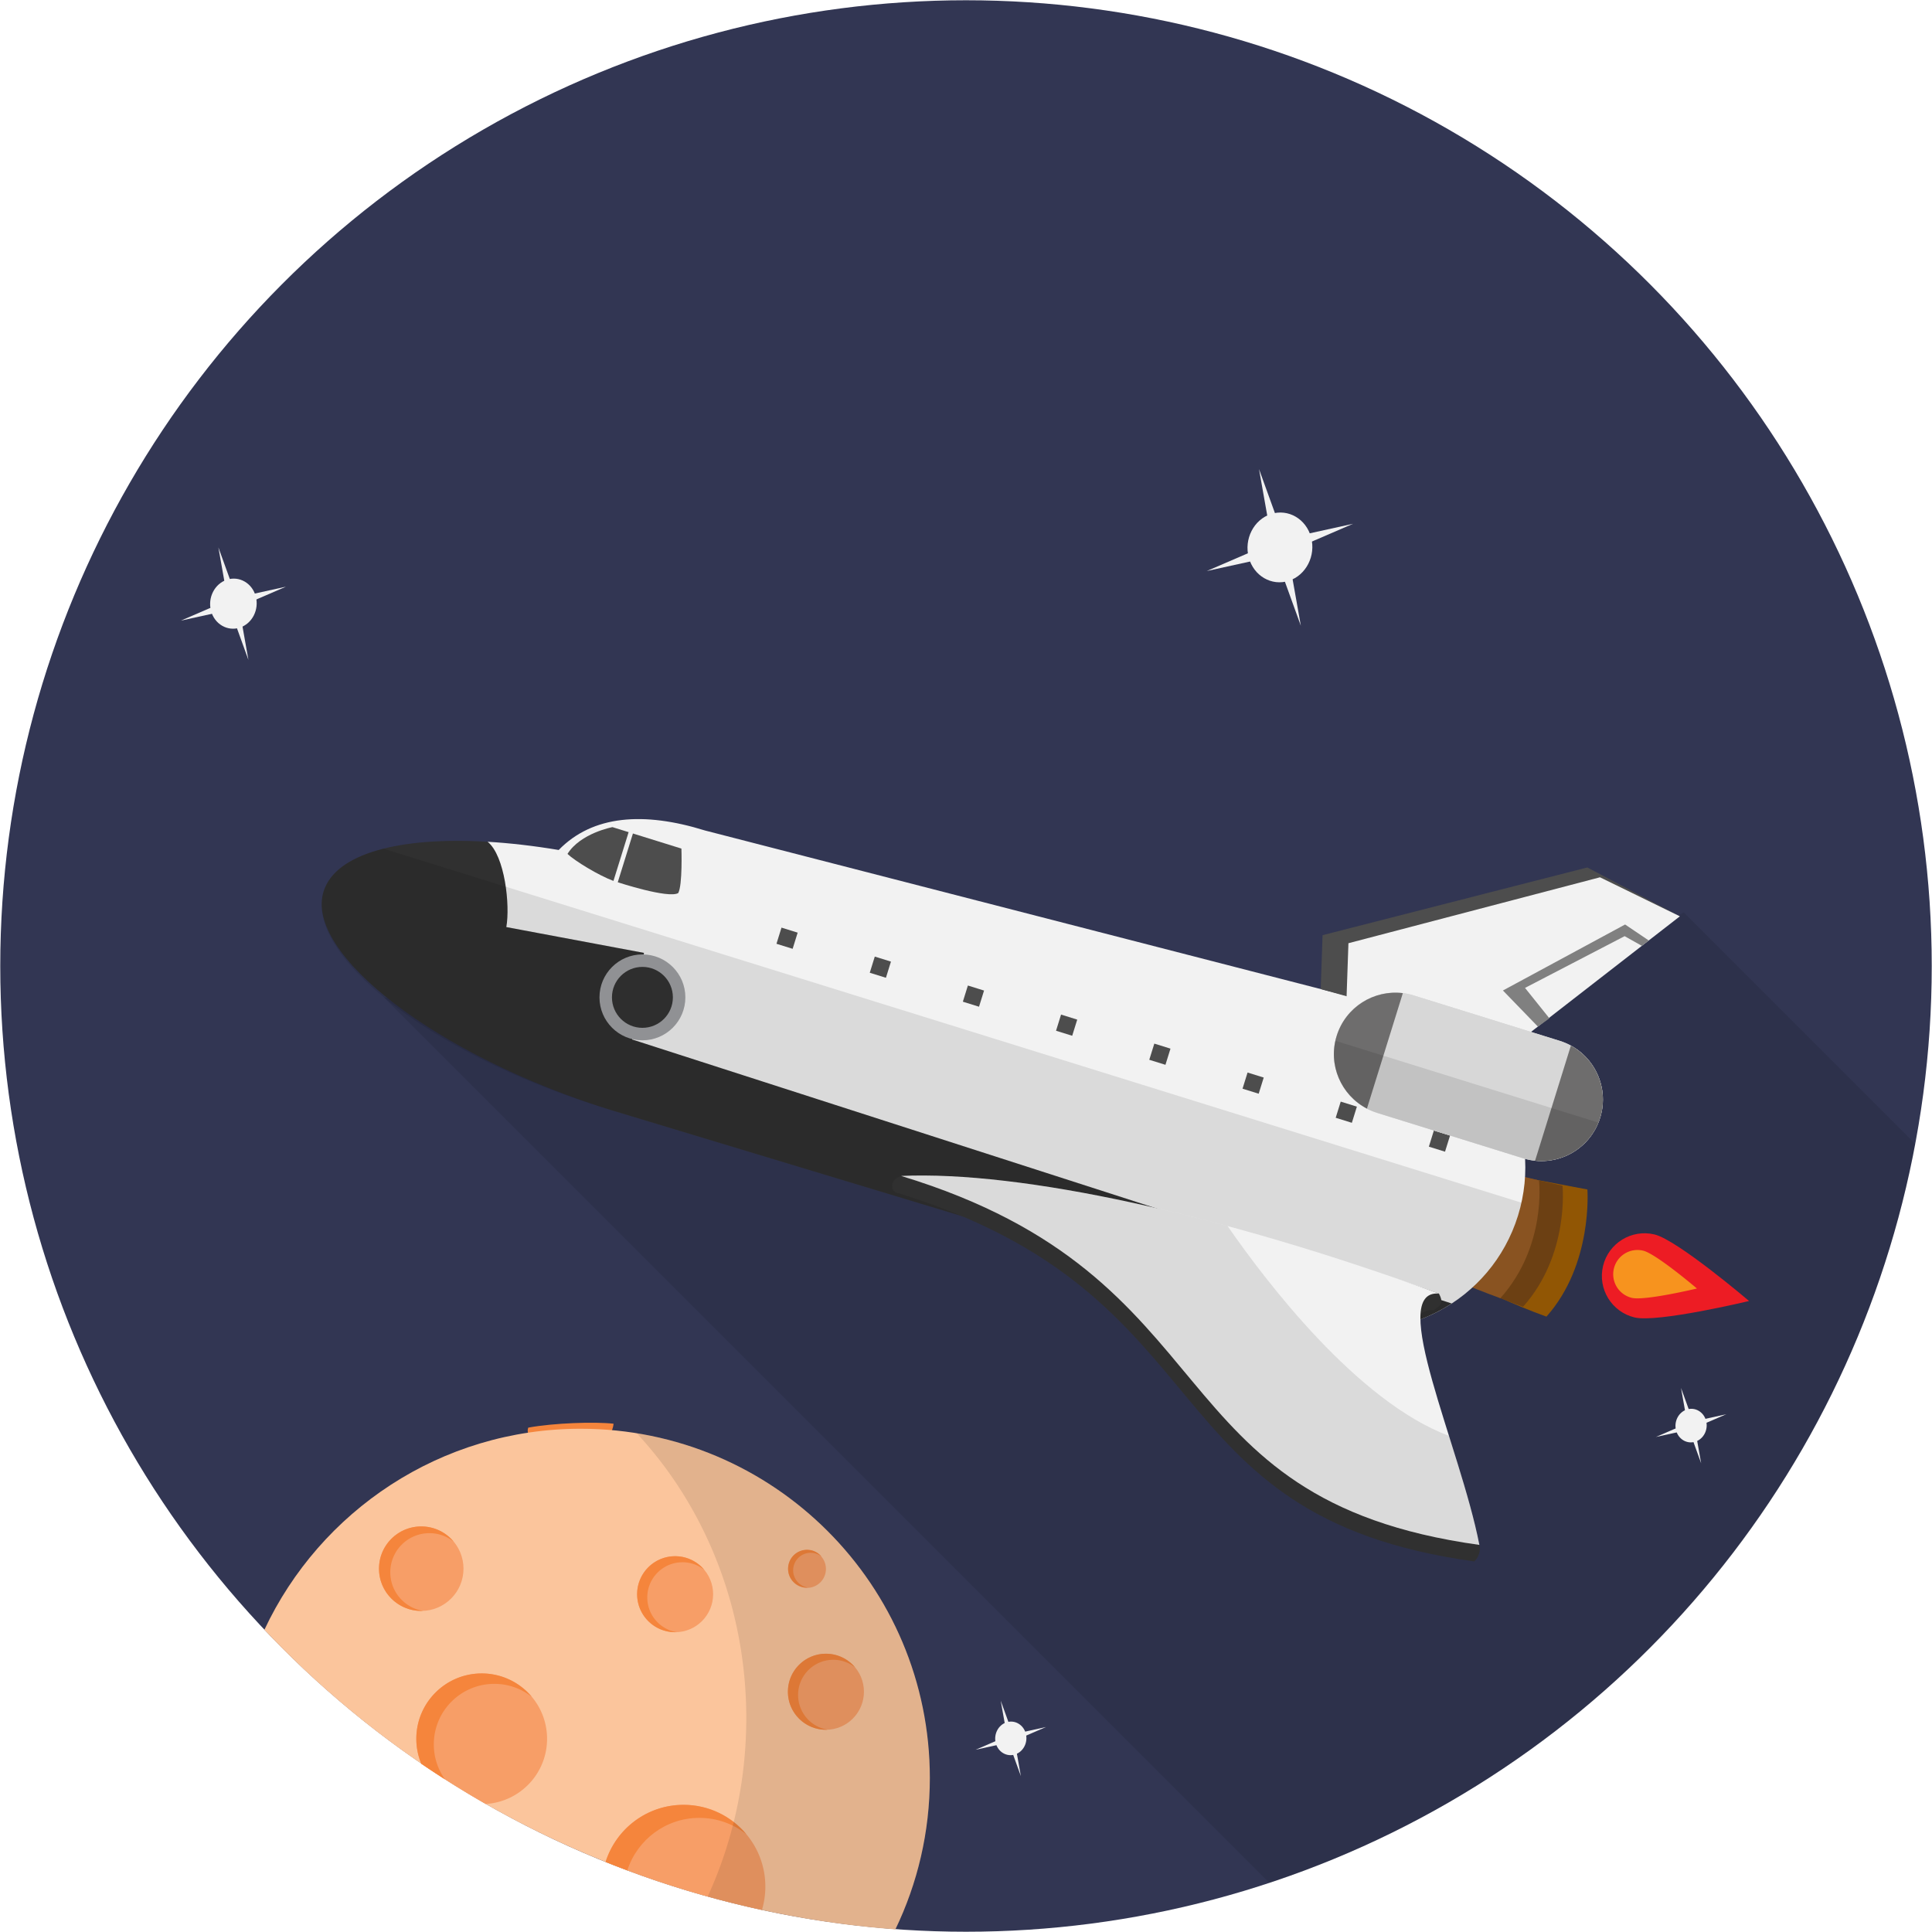 <svg xmlns="http://www.w3.org/2000/svg" width="512" height="512" xml:space="preserve"><circle fill="#323653" cx="256" cy="256" r="255.931"/><path fill="#F5853C" d="M161.858 379.781s.62-1.13.743-2.484c-4.939-.553-15.736-.221-22.609 1.041-.658 1.83 1.19 3.529 1.19 3.529s11.506-2.177 20.676-2.086z"/><path fill="#FBC59C" d="M174.227 498.516c20.887 7.043 42.047 11.234 63.059 12.79 5.853-12.141 9.132-25.754 9.132-40.134 0-51.106-41.432-92.54-92.541-92.54-37.069 0-69.043 21.803-83.814 53.28 27.832 29.469 63.075 52.748 104.164 66.604z"/><path fill="#F79E67" d="M127.655 443.479c-9.566 0-17.324 7.756-17.324 17.324 0 2.336.469 4.562 1.307 6.595a254.048 254.048 0 0 0 17.081 10.675c9.07-.553 16.259-8.063 16.259-17.27 0-9.569-7.754-17.324-17.323-17.324z"/><path fill="#F5853C" d="M127.655 443.479c-9.566 0-17.324 7.756-17.324 17.324 0 2.336.469 4.562 1.307 6.595a259.38 259.38 0 0 0 6.264 4.129 15.96 15.96 0 0 1-2.938-9.247c0-8.859 7.183-16.041 16.043-16.041 3.754 0 7.207 1.292 9.939 3.456a17.274 17.274 0 0 0-13.291-6.216z"/><path fill="#F79E67" d="M174.227 498.516a258.38 258.38 0 0 0 27.694 7.639 21.64 21.64 0 0 0 .902-6.188c0-11.967-9.702-21.668-21.669-21.668-9.691 0-17.893 6.36-20.666 15.134a261.936 261.936 0 0 0 13.739 5.083z"/><path fill="#F5853C" d="M166.249 495.662c2.6-8.067 10.161-13.908 19.095-13.908 4.696 0 9.013 1.616 12.432 4.319-3.974-4.752-9.945-7.774-16.623-7.774-9.691 0-17.893 6.36-20.666 15.134 1.907.765 3.828 1.506 5.762 2.229z"/><circle fill="#F79E67" cx="178.915" cy="422.481" r="10.071"/><path fill="#F5853C" d="M171.535 423.34c0-5.151 4.178-9.326 9.331-9.326 2.181 0 4.188.753 5.776 2.008a10.052 10.052 0 0 0-7.727-3.611c-5.561 0-10.071 4.508-10.071 10.071 0 5.562 4.51 10.072 10.071 10.072.143 0 .285-.005.428-.01-4.428-.728-7.808-4.569-7.808-9.204z"/><path fill="#F79E67" d="M228.951 448.326c0 5.564-4.51 10.076-10.072 10.076-5.564 0-10.075-4.512-10.075-10.076 0-5.562 4.511-10.071 10.075-10.071 5.561 0 10.072 4.51 10.072 10.071z"/><path fill="#F5853C" d="M211.5 449.188c0-5.152 4.175-9.329 9.326-9.329 2.184 0 4.19.756 5.78 2.008a10.056 10.056 0 0 0-7.727-3.612c-5.564 0-10.075 4.51-10.075 10.071 0 5.564 4.511 10.076 10.075 10.076.142 0 .285-.006.426-.014a9.324 9.324 0 0 1-7.805-9.2z"/><path fill="#F79E67" d="M218.878 415.717a5.014 5.014 0 1 1-10.027-.001 5.014 5.014 0 0 1 10.027.001z"/><path fill="#F5853C" d="M210.193 416.144a4.642 4.642 0 0 1 7.519-3.642 5.012 5.012 0 1 0-3.845 8.228c.069 0 .14-.003.212-.008a4.638 4.638 0 0 1-3.886-4.578z"/><g><circle fill="#F79E67" cx="111.635" cy="415.717" r="11.196"/><path fill="#F5853C" d="M103.431 416.671c0-5.723 4.645-10.368 10.37-10.368 2.425 0 4.656.838 6.423 2.234a11.178 11.178 0 0 0-8.591-4.017c-6.182 0-11.195 5.014-11.195 11.196 0 6.186 5.013 11.195 11.195 11.195.161 0 .319-.004.476-.01-4.919-.807-8.678-5.08-8.678-10.23z"/></g><path opacity=".1" d="M237.285 511.306c5.853-12.141 9.132-25.754 9.132-40.134 0-46.045-33.634-84.232-77.675-91.342 17.922 19.232 29.034 45.941 29.034 75.478 0 16.998-3.688 33.056-10.229 47.297a255.736 255.736 0 0 0 49.738 8.701zM446.217 241.8l-111.32 63.422-233.165-40.908L336.399 498.98c73.684-24.442 135.402-81.979 162.117-161.207a258.239 258.239 0 0 0 9.047-34.627L446.217 241.8z"/><g fill="#F2F2F2"><path d="M347.455 142.4c1.306 4.885-1.34 10.041-5.899 11.52-4.565 1.474-9.319-1.295-10.624-6.183-1.303-4.888 1.338-10.047 5.895-11.516 4.564-1.474 9.322 1.295 10.628 6.179z"/><path d="m333.649 124.305 3.78 21.331 7.308 20.195-3.782-21.332z"/><path d="m319.807 151.329 19.886-4.369 18.879-8.151-19.886 4.374zM271.85 459.405c.63 2.354-.645 4.832-2.838 5.543-2.196.712-4.486-.619-5.115-2.974-.629-2.354.645-4.836 2.839-5.545 2.196-.711 4.487.623 5.114 2.976z"/><path d="m265.202 450.697 1.822 10.268 3.517 9.719-1.818-10.268z"/><path d="m258.542 463.704 9.576-2.106 9.085-3.92-9.573 2.102z"/><g><path d="M452.13 376.514c.631 2.354-.644 4.832-2.837 5.543-2.196.712-4.486-.619-5.115-2.974-.629-2.354.645-4.836 2.839-5.545 2.196-.712 4.487.622 5.113 2.976z"/><path d="m445.483 367.806 1.823 10.267 3.516 9.719-1.818-10.268z"/><path d="m438.823 380.813 9.575-2.107 9.086-3.92-9.573 2.103z"/></g><g><path d="M67.787 158.06c.936 3.509-.96 7.212-4.235 8.271s-6.692-.929-7.628-4.437c-.938-3.511.96-7.215 4.234-8.271 3.276-1.06 6.691.927 7.629 4.437z"/><path d="m57.875 145.068 2.713 15.319 5.245 14.498-2.712-15.318z"/><path d="m47.935 164.47 14.281-3.137 13.556-5.853-14.281 3.14z"/></g></g><g><path fill="#915604" d="m389.911 309.41 30.764 5.811s1.513 19.845-10.856 33.7c-17.177-6.194-32.954-15.698-32.954-15.698l13.046-23.813z"/><path fill="#6C4013" d="m383.247 307.337 30.834 6.881s1.905 18.244-10.465 32.1c-17.177-6.195-33.416-15.166-33.416-15.166l13.047-23.815z"/><path fill="#895321" d="m376.965 305.383 30.881 7.442s2.139 17.353-10.23 31.208c-17.179-6.196-33.696-14.835-33.696-14.835l13.045-23.815z"/><g><path fill="#F2F2F2" d="m373.943 268.278-187.12-48.192c-16.215-5.044-29.765-4.068-38.762 5.168-6.605-1.104-12.921-1.829-18.828-2.179 6.611 20.617-15.913 42.008 31.232 68.992 7.175 2.44 187.895 58.451 187.895 58.451 22.71 7.063 46.848-5.62 53.912-28.329 7.065-22.71-5.618-46.846-28.329-53.911z"/><path fill="#303030" d="M384.722 345.438 167.51 275.466l3.149-22.944-36.478-6.841c1.038-5.797-.381-18.91-4.949-22.6-23.371-1.384-40.346 3.094-43.481 13.171-5.102 16.403 29.783 43.507 76.148 57.93 1.747.543 186.46 56.336 186.46 56.336 12.766 3.97 25.981 1.701 36.363-5.08z"/><circle fill="#A0A1A4" cx="170.249" cy="264.312" r="11.381"/><circle fill="#333" cx="170.248" cy="264.312" r="8.074"/><path fill="#4D4D4D" d="M162.307 219.197s-8.481 1.59-11.916 7.098c1.929 1.853 8.248 5.701 12.18 7.158l4.021-12.924-4.285-1.332zM179.733 236.676c-2.665 1.52-16.02-2.868-16.02-2.868l4.02-12.923 12.85 3.998c0-.001.327 9.713-.85 11.793zM207.105 245.829l4.285 1.332-1.333 4.284-4.284-1.333zM231.828 253.505l4.284 1.331-1.331 4.284-4.284-1.33zM256.5 261.175l4.284 1.333-1.333 4.283-4.284-1.333zM281.194 268.874l4.283 1.333-1.333 4.283-4.283-1.333zM305.905 276.568l4.283 1.332-1.332 4.285-4.284-1.332zM330.617 284.23l4.282 1.332-1.333 4.284-4.282-1.333zM355.305 291.939l4.284 1.332-1.332 4.284-4.284-1.332zM379.995 299.593l4.284 1.333-1.333 4.283-4.284-1.333zM350 262.111l.493-14.282 70.175-17.945 24.514 12.95-56.818 29.93z"/><path fill="#F2F2F2" d="m356.659 269.791.689-19.83 66.662-17.471 21.172 10.344-56.443 43.826z"/><path fill="#D7D7D7" d="M424.048 296.236c-2.673 8.594-11.809 13.395-20.403 10.721l-38.693-12.036c-8.595-2.674-13.396-11.811-10.721-20.404 2.673-8.596 11.809-13.396 20.403-10.722l38.693 12.035c8.595 2.675 13.396 11.81 10.721 20.406z"/><path fill="#D7D7D7" d="M424.048 296.236c-2.673 8.594-11.809 13.395-20.403 10.721l-38.693-12.036c-8.595-2.674-13.396-11.811-10.721-20.404 2.673-8.596 11.809-13.396 20.403-10.722l38.693 12.035c8.595 2.675 13.396 11.81 10.721 20.406z"/><g fill="#6E6D6D"><path d="M371.769 263.19c-7.673-.945-15.161 3.683-17.538 11.326-2.378 7.643 1.163 15.702 8.019 19.274l9.519-30.6zM416.302 277.093l-9.492 30.514c7.567.789 14.892-3.827 17.238-11.37 2.348-7.546-1.066-15.503-7.746-19.144z"/></g><path opacity=".1" d="M353.896 275.82c-1.832 8.196 2.895 16.562 11.056 19.101l38.693 12.036c8.16 2.538 16.798-1.669 19.938-9.457l-69.687-21.68z"/><path fill="gray" d="m436.939 249.234-6.271-4.233-32.374 17.489 9.257 9.565 3.061-2.183-6.466-8.067 26.395-13.712 4.566 2.565z"/><path opacity=".1" d="M101.625 224.905c-8.509 2.144-14.19 5.938-15.874 11.348-5.102 16.403 27.307 42.719 73.673 57.143 1.746.542 188.936 57.123 188.936 57.123 22.71 7.063 46.848-5.62 53.912-28.329.359-1.154.654-2.315.913-3.474l-301.56-93.811z"/><path fill="#303030" d="M237.462 316.019c88.7 26.967 66.111 85.71 153.222 97.774 1.26-1.017 1.78-3.268 1.363-4.383-9.228-24.686-25.414-63.265-12.082-62.215 1.599-1.226 2.821-1.628 1.364-4.384-49.326-17.471-111.991-30.056-142.503-31.175-3.548 1.198-2.402 4.059-1.364 4.383z"/><path fill="#F2F2F2" d="M238.826 311.637c88.7 26.965 66.111 85.709 153.221 97.773-5.028-25.993-24.645-67.695-10.718-66.599-57.794-21.111-110.75-32.573-142.503-31.174z"/><path opacity=".1" d="M238.826 311.637c88.7 26.965 66.111 85.709 153.221 97.773-1.665-8.613-4.934-18.949-8.052-28.883-24.339-9.146-48.488-40.91-58.662-55.601-34.988-9.47-65.424-14.217-86.507-13.289z"/></g><g><path fill="#ED1C24" d="M438.457 327.142c6.075 1.456 25.066 17.637 25.066 17.637s-24.264 5.815-30.338 4.359c-6.073-1.456-9.818-7.56-8.362-13.634 1.456-6.073 7.561-9.817 13.634-8.362z"/><path fill="#F7931E" d="M435.446 331.437c3.455.828 14.256 10.029 14.256 10.029s-13.798 3.307-17.253 2.479a6.433 6.433 0 0 1-4.755-7.753 6.43 6.43 0 0 1 7.752-4.755z"/></g></g></svg>